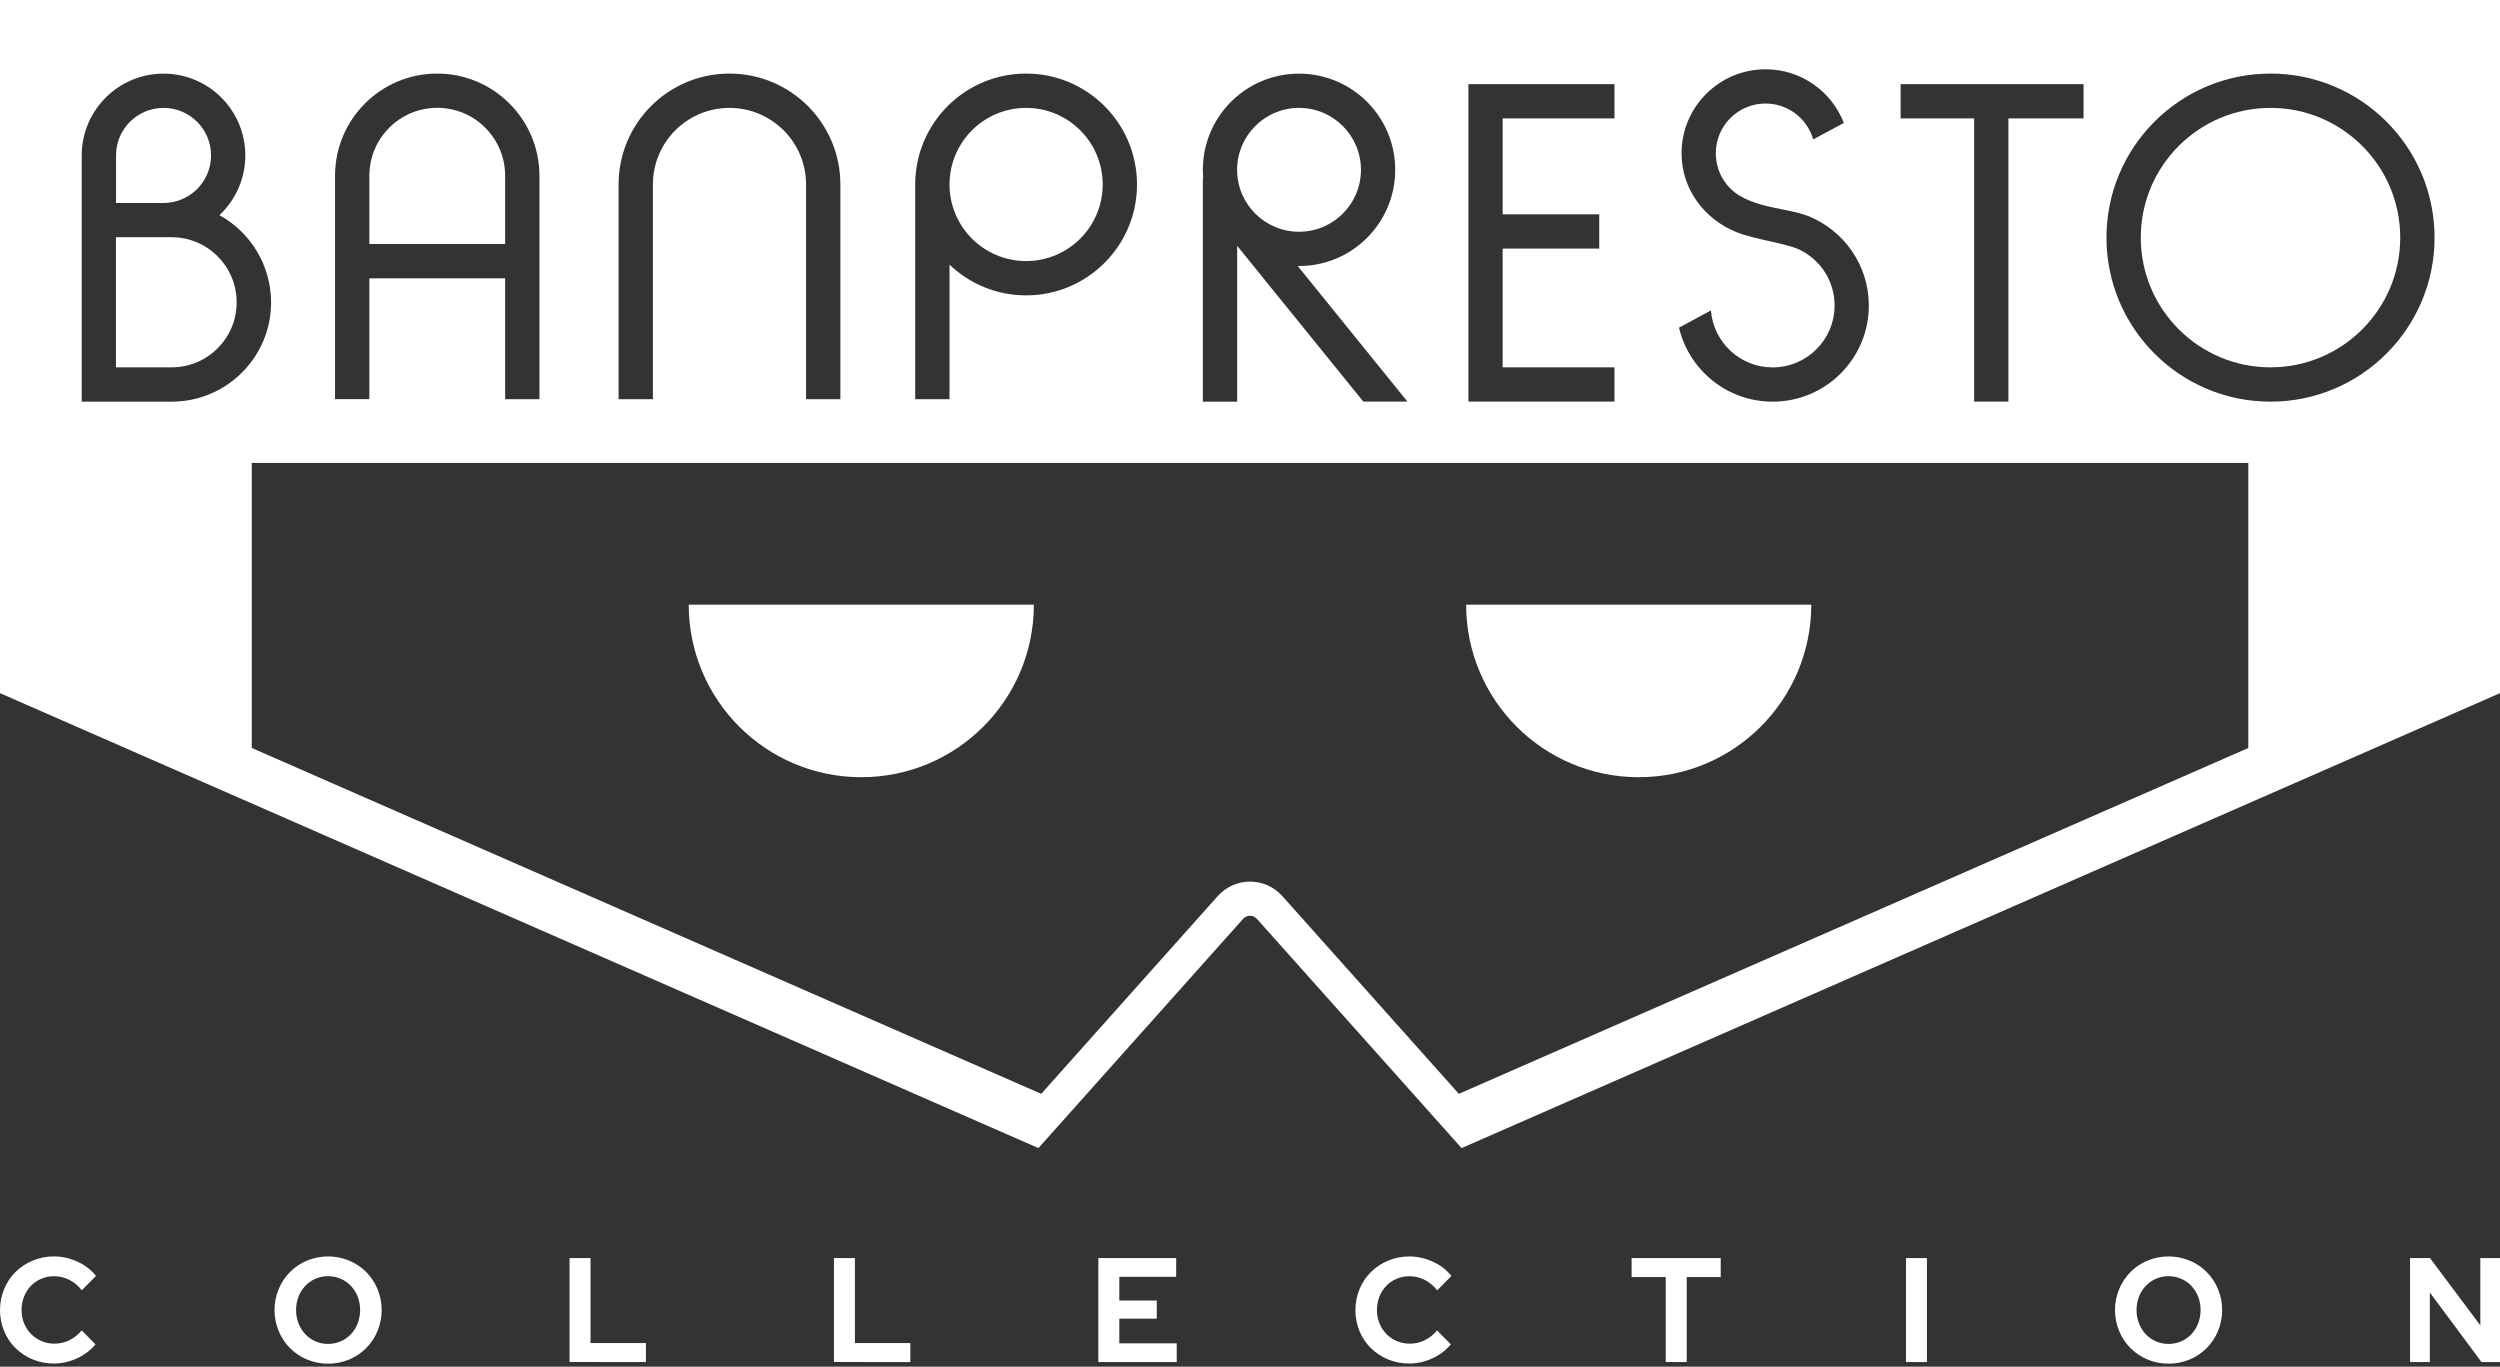 <svg width="600" height="328" viewBox="0 0 600 328" fill="none" xmlns="http://www.w3.org/2000/svg">
<rect x="0" y="0" width="600" height="328" fill="#333333" stroke="none"/>
<path d="M12.947 327.244C14.859 327.241 16.749 326.816 18.483 325.997C20.188 325.232 21.701 324.087 22.909 322.647V322.647L19.611 319.295C18.802 320.283 17.797 321.087 16.661 321.655C15.547 322.202 14.324 322.483 13.086 322.475C12.042 322.486 11.005 322.287 10.037 321.889C9.069 321.492 8.188 320.903 7.445 320.158C6.73 319.428 6.165 318.562 5.783 317.609C5.373 316.597 5.167 315.513 5.176 314.419C5.165 313.315 5.366 312.219 5.766 311.192C6.141 310.237 6.695 309.365 7.399 308.626C8.104 307.892 8.948 307.31 9.88 306.915C10.851 306.496 11.896 306.284 12.951 306.291C14.224 306.286 15.48 306.582 16.62 307.156C17.798 307.756 18.829 308.615 19.64 309.669V309.669L23.042 306.212C21.846 304.738 20.323 303.572 18.599 302.808C16.827 301.977 14.899 301.545 12.947 301.541C11.203 301.53 9.474 301.869 7.861 302.539C6.332 303.169 4.936 304.089 3.749 305.25C2.577 306.413 1.644 307.801 1.006 309.332C0.345 310.938 0.003 312.661 1.7991e-05 314.401C-0.003 316.142 0.334 317.865 0.99 319.473C1.62 321 2.547 322.382 3.714 323.538C4.902 324.7 6.298 325.619 7.827 326.248C9.452 326.921 11.192 327.259 12.947 327.244V327.244ZM78.726 327.281C80.463 327.294 82.186 326.955 83.793 326.283C85.315 325.657 86.7 324.731 87.868 323.559C89.035 322.388 89.963 320.993 90.598 319.457C91.262 317.86 91.604 316.145 91.604 314.412C91.604 312.679 91.262 310.964 90.598 309.368C89.963 307.831 89.036 306.436 87.868 305.265C86.7 304.093 85.315 303.167 83.793 302.541C80.553 301.211 76.931 301.211 73.691 302.541C72.169 303.167 70.784 304.093 69.617 305.265C68.449 306.436 67.521 307.831 66.887 309.368C66.223 310.964 65.881 312.679 65.881 314.412C65.881 316.145 66.223 317.86 66.887 319.457C67.521 320.993 68.449 322.388 69.617 323.559C70.784 324.731 72.169 325.657 73.691 326.283C75.288 326.952 77 327.291 78.727 327.28L78.726 327.281ZM78.726 322.54C77.706 322.549 76.695 322.346 75.755 321.945C74.815 321.543 73.966 320.951 73.259 320.205C72.562 319.457 72.014 318.579 71.645 317.621C70.858 315.55 70.858 313.256 71.645 311.185C72.017 310.233 72.565 309.362 73.259 308.619C73.966 307.873 74.815 307.281 75.755 306.879C76.695 306.478 77.706 306.275 78.726 306.284C79.775 306.276 80.815 306.488 81.78 306.908C82.702 307.304 83.534 307.886 84.227 308.619C84.921 309.362 85.469 310.233 85.841 311.185C86.628 313.256 86.628 315.55 85.841 317.621C85.472 318.579 84.924 319.457 84.227 320.205C83.534 320.938 82.702 321.52 81.78 321.916C80.816 322.335 79.776 322.547 78.727 322.539L78.726 322.54ZM155.022 326.89V322.328H141.726V301.934H136.696V326.887L155.022 326.89ZM218.478 326.89V322.328H205.181V301.934H200.148V326.887L218.478 326.89ZM282.417 326.89V322.399H268.637V316.479H277.628V312.129H268.637V306.431H282.279V301.939H263.601V326.892L282.417 326.89ZM338.235 327.246C340.148 327.243 342.037 326.817 343.771 325.998C345.477 325.234 346.99 324.089 348.197 322.648V322.648L344.898 319.298C344.089 320.286 343.084 321.091 341.948 321.659C340.834 322.206 339.611 322.486 338.373 322.478C337.329 322.489 336.293 322.29 335.325 321.893C334.357 321.495 333.476 320.907 332.734 320.161C332.018 319.432 331.453 318.565 331.072 317.612C330.662 316.6 330.455 315.516 330.463 314.422C330.452 313.318 330.653 312.222 331.055 311.195C331.428 310.24 331.982 309.368 332.685 308.629C333.391 307.895 334.235 307.313 335.167 306.918C336.138 306.5 337.183 306.287 338.238 306.294C339.515 306.289 340.775 306.588 341.918 307.166C343.096 307.766 344.128 308.624 344.938 309.68V309.68L348.34 306.222C347.144 304.748 345.622 303.582 343.898 302.818C342.126 301.987 340.198 301.555 338.247 301.551C336.503 301.539 334.774 301.879 333.161 302.55C331.632 303.178 330.235 304.098 329.047 305.259C327.875 306.421 326.942 307.809 326.303 309.341C325.642 310.947 325.3 312.669 325.297 314.41C325.294 316.15 325.631 317.874 326.287 319.482C326.917 321.008 327.844 322.39 329.011 323.547C330.199 324.708 331.595 325.628 333.124 326.256C334.747 326.925 336.484 327.261 338.235 327.244V327.246ZM404.814 326.89V306.496H412.969V301.932H391.587V306.496H399.779V326.887L404.814 326.89ZM462.47 326.89V301.938H457.437V326.89H462.47ZM520.441 327.283C522.179 327.296 523.902 326.957 525.508 326.285C527.03 325.658 528.415 324.733 529.583 323.561C530.751 322.39 531.679 320.995 532.313 319.458C532.977 317.862 533.319 316.147 533.319 314.414C533.319 312.681 532.977 310.966 532.313 309.369C531.679 307.832 530.751 306.438 529.583 305.266C528.415 304.095 527.031 303.169 525.508 302.543C522.269 301.213 518.647 301.213 515.408 302.543C513.887 303.17 512.503 304.096 511.335 305.268C510.168 306.439 509.24 307.833 508.605 309.369C507.941 310.966 507.598 312.681 507.598 314.414C507.598 316.147 507.941 317.862 508.605 319.458C509.24 320.995 510.168 322.389 511.335 323.56C512.503 324.732 513.887 325.658 515.408 326.285C517.004 326.953 518.715 327.291 520.441 327.28V327.283ZM520.441 322.542C519.397 322.551 518.362 322.339 517.404 321.918C516.489 321.519 515.663 320.937 514.974 320.207C514.276 319.459 513.728 318.582 513.359 317.622C512.572 315.551 512.572 313.258 513.359 311.187C513.731 310.235 514.279 309.364 514.974 308.621C515.663 307.89 516.489 307.308 517.404 306.91C518.362 306.489 519.397 306.276 520.441 306.286C521.49 306.278 522.53 306.49 523.494 306.91C524.416 307.306 525.249 307.888 525.942 308.621C526.636 309.364 527.184 310.235 527.556 311.187C528.344 313.258 528.344 315.552 527.556 317.622C527.187 318.581 526.639 319.459 525.942 320.207C525.249 320.94 524.416 321.522 523.494 321.918C522.529 322.336 521.49 322.548 520.441 322.539V322.542ZM583.165 326.892V310.201L595.557 326.892H600V301.939H595.28V318.088L583.2 301.939H578.408V326.892H583.165Z" fill="white"/>
<path d="M88.647 42.18V58.56H121.233V42.18C121.233 33.178 113.935 25.879 104.932 25.879C95.946 25.879 88.647 33.178 88.647 42.18Z" fill="white"/>
<path d="M246.266 62.654C236.107 62.654 227.886 54.418 227.886 44.275C227.886 34.131 236.123 25.895 246.266 25.895C256.425 25.895 264.646 34.131 264.646 44.275C264.646 54.418 256.425 62.654 246.266 62.654Z" fill="white"/>
<path d="M311.767 25.895C319.973 25.895 326.631 32.553 326.631 40.758C326.631 48.963 319.973 55.621 311.767 55.621C303.562 55.621 296.904 48.963 296.904 40.758C296.904 32.553 303.562 25.895 311.767 25.895Z" fill="white"/>
<path d="M544.922 88.161C527.73 88.161 513.789 74.22 513.789 57.028C513.789 39.836 527.73 25.895 544.922 25.895C562.114 25.895 576.055 39.836 576.055 57.028C576.055 74.22 562.114 88.161 544.922 88.161Z" fill="white"/>
<path d="M50.653 37.304C50.653 31.006 45.542 25.895 39.243 25.895C32.945 25.895 27.834 31.006 27.85 37.304V48.713H39.243C45.542 48.713 50.653 43.603 50.653 37.304Z" fill="white"/>
<path d="M27.834 88.161H41.197C49.809 88.161 56.81 81.175 56.795 72.548C56.795 63.92 49.809 56.934 41.181 56.934H27.834V88.161Z" fill="white"/>
<path fill-rule="evenodd" clip-rule="evenodd" d="M600 0H0V166.356L249.221 275.54L298.359 220.511C298.781 220.042 299.375 219.776 300 219.776C300.625 219.776 301.219 220.042 301.641 220.511L350.779 275.54L600 166.356V0ZM307.752 215.054C305.783 212.851 302.969 211.585 300.016 211.585C297.062 211.585 294.233 212.851 292.263 215.054L249.893 262.52L60.422 179.514V111.105H539.594V179.514L350.122 262.52L307.752 215.054ZM473.794 28.411H456.149V20.191H500.051V28.411H482.015V96.382H473.794V28.411ZM352.419 96.382H387.475V88.161H360.64V59.669H383.818V51.433H360.64V28.411H387.475V20.191H352.419V96.382ZM80.41 42.18C80.41 28.646 91.382 17.658 104.932 17.658C118.483 17.658 129.454 28.646 129.47 42.196V95.804H121.233V66.796H88.647V95.788H80.41V42.18ZM246.266 17.658C231.575 17.658 219.65 29.568 219.65 44.275V95.804H227.886V63.514C232.669 68.078 239.139 70.891 246.266 70.891C260.957 70.891 272.882 58.982 272.882 44.275C272.882 29.583 260.973 17.658 246.266 17.658ZM148.459 44.275C148.459 29.568 160.384 17.658 175.076 17.658C189.783 17.658 201.692 29.583 201.692 44.275V95.804H193.456V44.275C193.456 34.131 185.219 25.895 175.076 25.895C164.932 25.895 156.696 34.116 156.696 44.275V95.804H148.459V44.275ZM311.767 63.842C324.521 63.842 334.852 53.511 334.852 40.758C334.852 28.005 324.521 17.674 311.767 17.674C299.014 17.674 288.683 28.005 288.683 40.758C288.683 41.461 288.715 42.165 288.777 42.852H288.683V96.398H296.92V58.997L327.193 96.382H337.79L311.439 63.827C311.533 63.842 311.642 63.842 311.767 63.842ZM427.85 50.28C430.158 50.742 432.332 51.177 434.096 51.902C442.536 55.356 448.506 63.608 448.522 73.314C448.522 86.067 438.191 96.398 425.438 96.398C414.513 96.398 405.37 88.833 402.963 78.643L410.621 74.501C411.231 82.16 417.623 88.177 425.438 88.177C433.643 88.177 440.301 81.519 440.301 73.314C440.301 67.453 436.909 62.373 431.971 59.966C430.29 59.142 427.548 58.526 424.656 57.877C421.846 57.247 418.895 56.585 416.639 55.668C409.09 52.589 403.573 45.431 403.573 36.788C403.573 25.661 412.606 16.627 423.734 16.627C432.299 16.627 439.613 21.972 442.52 29.505L435.175 33.459C433.737 28.489 429.157 24.848 423.719 24.848C417.139 24.848 411.794 30.177 411.794 36.773C411.794 41.133 414.107 44.978 417.608 47.026C420.723 48.854 424.434 49.596 427.85 50.28ZM544.922 17.658C523.182 17.658 505.552 35.288 505.552 57.028C505.552 78.768 523.182 96.398 544.922 96.398C566.662 96.398 584.292 78.768 584.292 57.028C584.292 35.288 566.662 17.658 544.922 17.658ZM58.873 37.304C58.873 42.962 56.482 48.057 52.653 51.636C60.03 55.684 65.031 63.53 65.063 72.548C65.063 85.723 54.388 96.398 41.213 96.398H19.613V37.054C19.754 26.332 28.491 17.674 39.243 17.674C50.09 17.674 58.873 26.457 58.873 37.304Z" fill="white"/>
<path d="M206.71 186.53C229.575 186.53 248.127 167.994 248.127 145.113H165.293C165.293 167.994 183.845 186.53 206.71 186.53Z" fill="white"/>
<path d="M393.29 186.53C416.155 186.53 434.707 167.994 434.707 145.113H351.873C351.873 167.994 370.409 186.53 393.29 186.53Z" fill="white"/>
</svg>
